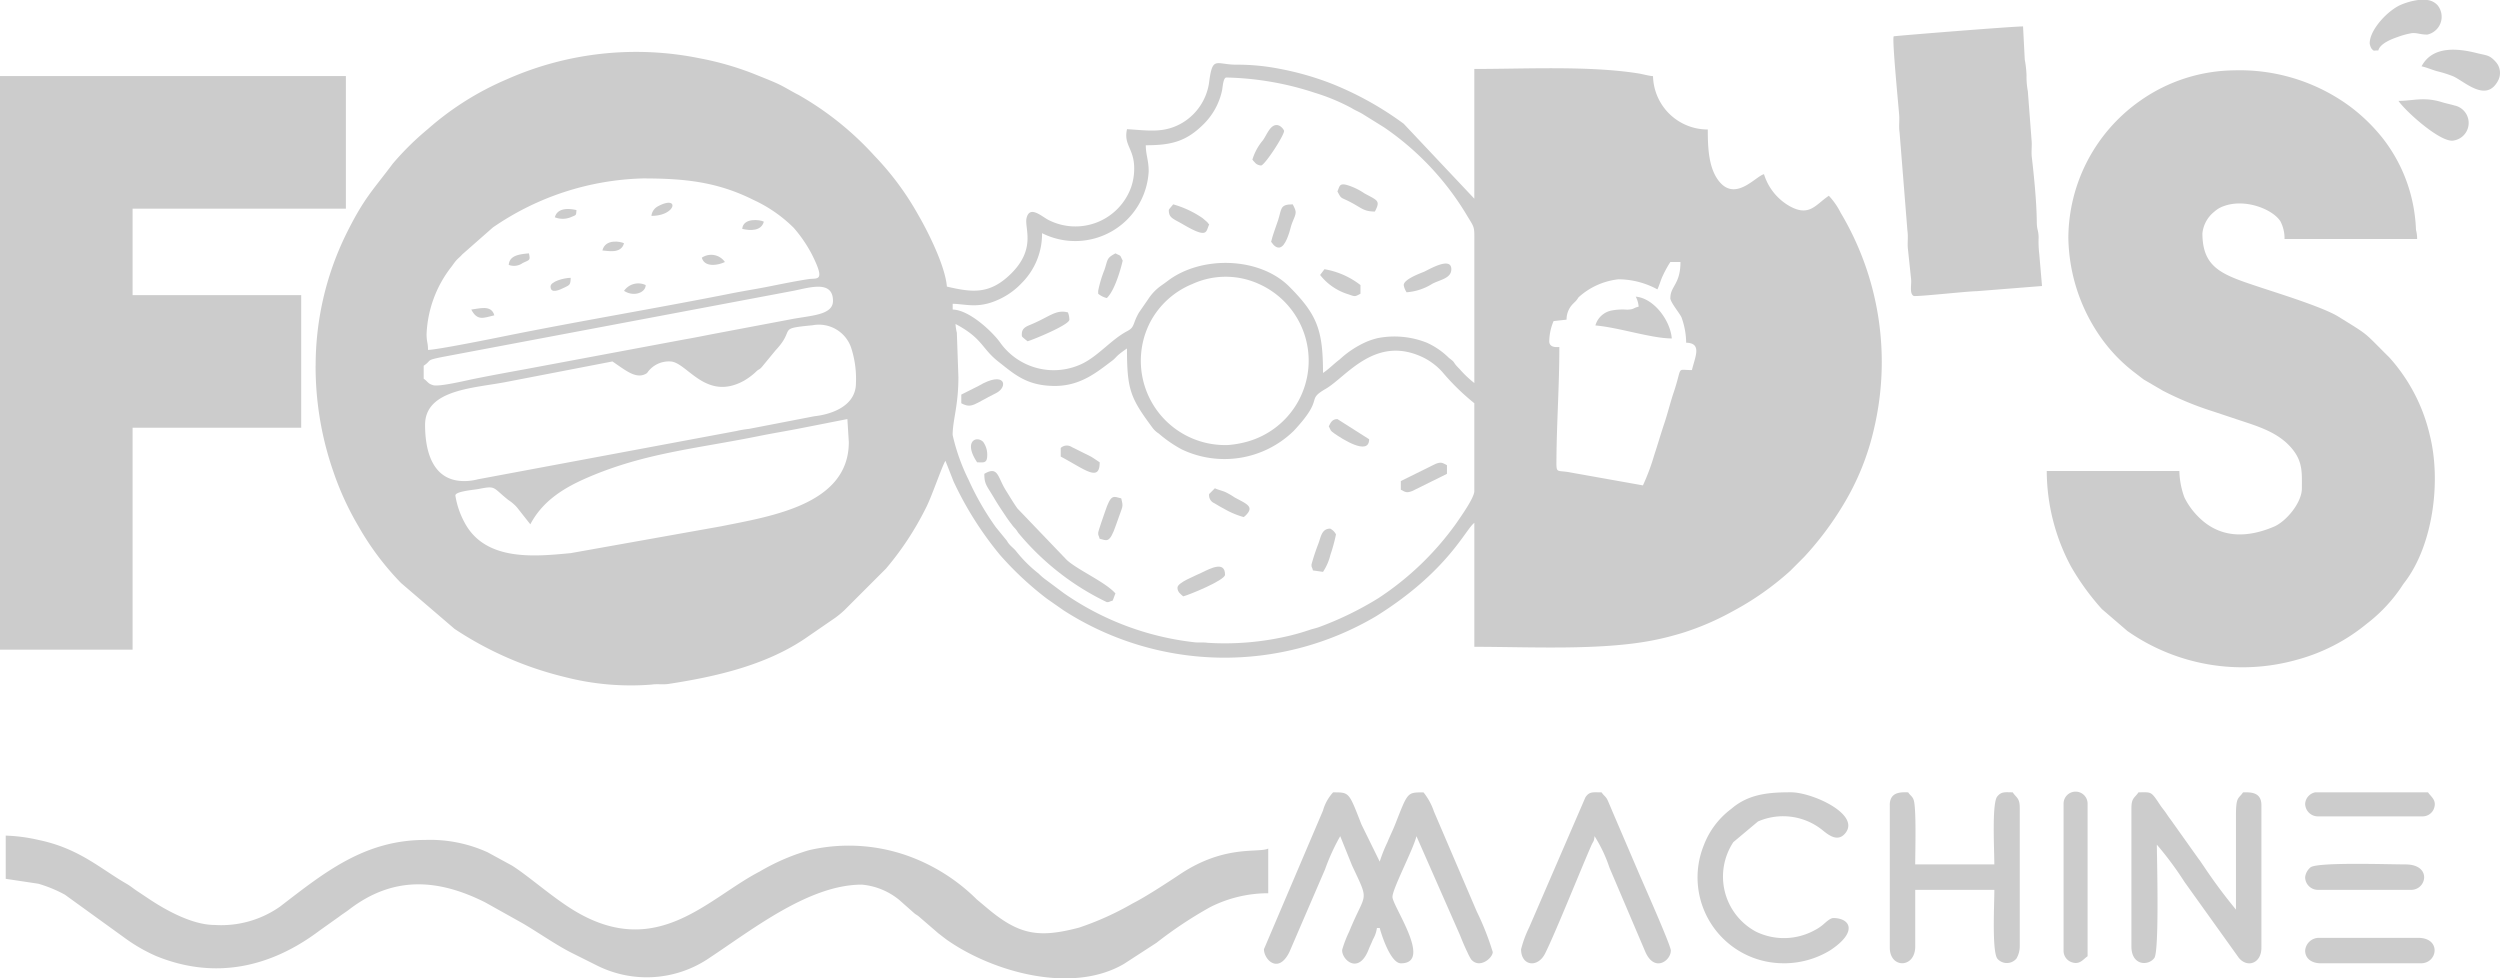 <svg xmlns="http://www.w3.org/2000/svg" width="250.254" height="97.939" viewBox="0 0 250.254 97.939">
  <g id="Grupo_5062" data-name="Grupo 5062" transform="translate(18112.742 3308.816)">
    <path id="Caminho_13940" data-name="Caminho 13940" d="M548.193,164.558c0-.42,1.825-.552,2.37-.659,1.726-.339,1.339-.147,2.941,1.119a4.137,4.137,0,0,1,.855.732l1.335,1.694c1.256-2.373,3.388-3.675,5.817-4.715,5.674-2.431,10.81-2.858,16.966-4.1,1.471-.3,3.032-.549,4.494-.843l4.461-.877.144,2.308c0,6.241-7.723,7.41-12.78,8.427l-15.059,2.686c-3.449.321-8.544.9-10.634-3.081a8.349,8.349,0,0,1-.912-2.695Zm.866-1.443c-3.133,0-3.9-2.947-3.9-5.626,0-3.6,5.027-3.671,8.235-4.316l10.52-2.031c1.319.884,2.428,1.874,3.467,1.159a2.62,2.62,0,0,1,2.3-1.159c1.67,0,3.534,4.064,7.407,1.925a6.527,6.527,0,0,0,1.306-1c.248-.183.257-.122.485-.381l1.368-1.662c2.074-2.2.033-2.151,3.709-2.506a3.408,3.408,0,0,1,3.848,2.236,10.026,10.026,0,0,1,.486,3.553c0,2.227-2.293,3.114-4.18,3.322l-6.528,1.263a10.172,10.172,0,0,0-1.235.208l-25.892,4.837a5.558,5.558,0,0,1-1.406.181Zm76.461-3.607a8.437,8.437,0,0,1-7.793-12.265,8.3,8.3,0,0,1,4.23-3.849,8.021,8.021,0,0,1,6.69,0,8.413,8.413,0,0,1-1.278,15.8A9.973,9.973,0,0,1,625.52,159.509ZM598.254,147.39c2.737,1.448,2.6,2.447,4.3,3.777,1.6,1.254,2.839,2.426,5.653,2.426,2.578,0,4.213-1.389,5.713-2.511.322-.241.392-.389.672-.626.217-.185.617-.473.828-.615,0,4.122.338,4.94,2.51,7.877a2.331,2.331,0,0,0,.664.635,12.771,12.771,0,0,0,2.305,1.59,9.932,9.932,0,0,0,11.176-1.815c.021-.021.051-.051.071-.073,3.138-3.367,1.1-2.973,3.179-4.179,2.058-1.193,4.994-5.52,9.865-3.075a6.426,6.426,0,0,1,1.79,1.385,23,23,0,0,0,3.21,3.138v8.8c0,.677-1.415,2.645-1.816,3.233a29.339,29.339,0,0,1-7.8,7.489,32.9,32.9,0,0,1-5.917,2.883c-.349.127-.629.172-1,.3-.706.235-1.149.364-1.9.552a27.852,27.852,0,0,1-8.284.724c-.465-.072-.913.007-1.38-.062a28.441,28.441,0,0,1-12.986-4.9l-1.735-1.295a5.543,5.543,0,0,1-.782-.661,13.347,13.347,0,0,1-2.247-2.226c-.231-.3-.47-.445-.71-.732-.206-.245-.126-.2-.3-.422l-1.038-1.27a27.687,27.687,0,0,1-2.738-4.763,19.806,19.806,0,0,1-1.588-4.471c0-1.477.577-2.926.577-5.771l-.156-4.461a4.675,4.675,0,0,1-.133-.877Zm-53.234,5.482v-1.3c.88-.59.1-.529,1.984-.9l35.081-6.613c1.609-.324,3.906-1.07,3.906,1.021,0,1.467-2.3,1.454-4.339,1.865l-7.887,1.49c-.788.157-1.9.377-2.668.506l-15.92,2.978c-1.784.325-3.437.628-5.216.987-.707.143-3.391.79-3.993.612-.567-.168-.516-.358-.947-.647Zm.433-2.885c0-.732-.144-.786-.144-1.587a11.7,11.7,0,0,1,2.492-6.741c.188-.247.292-.424.5-.654s.382-.343.578-.577l3.069-2.7a27.7,27.7,0,0,1,15-4.907c4.205,0,7.458.334,11.11,2.163a14.058,14.058,0,0,1,4,2.779,13.679,13.679,0,0,1,1.818,2.655c1.412,2.814.557,2.347-.353,2.486-1.257.192-2.61.468-3.77.7-1.336.27-2.653.473-3.9.72-7.481,1.488-15.24,2.773-22.7,4.28-.971.2-6.842,1.383-7.706,1.383Zm124.357-5.193c0,.418.878,1.443,1.112,1.917a7.6,7.6,0,0,1,.474,2.555c1.63.036.88,1.441.577,2.741-1.606,0-.92-.472-1.821,2.218-.371,1.108-.6,2.1-.974,3.21-.358,1.067-.63,2.032-.974,3.065a21.742,21.742,0,0,1-1.136,3.048l-7.224-1.288c-1.483-.3-1.447.232-1.432-1.453.034-3.764.289-7.249.289-11.109-.169,0-1.01.12-1.01-.577a5.369,5.369,0,0,1,.433-2.02l1.3-.144a2.214,2.214,0,0,1,.684-1.624c.12-.131.172-.155.286-.29.132-.157.174-.256.243-.334a7.083,7.083,0,0,1,3.98-1.791,8.233,8.233,0,0,1,3.9,1.01c.224-.467.332-.959.576-1.444a10.791,10.791,0,0,1,.722-1.3h1.01c0,2.244-1.01,2.41-1.01,3.607ZM617.3,129.5c2.555,0,4.054-.374,5.807-2.127a6.72,6.72,0,0,0,1.831-3.363c.073-.358.108-1.291.441-1.291a30.254,30.254,0,0,1,8.854,1.532,20.175,20.175,0,0,1,3.667,1.526c.4.251.712.353,1.125.606l2.135,1.327a28.167,28.167,0,0,1,8.369,8.943c.735,1.2.663.988.662,2.8q0,6.925,0,13.85a10.757,10.757,0,0,1-1.479-1.406c-.81-.8-.3-.544-1.059-1.105a7.553,7.553,0,0,0-2.221-1.529,8.78,8.78,0,0,0-4.928-.454,7.738,7.738,0,0,0-1.088.355,9.753,9.753,0,0,0-2.7,1.773c-.639.48-1.024.923-1.673,1.357,0-4.288-.578-5.828-3.353-8.621-3.006-3.026-8.857-3.144-12.2-.588-.31.237-.609.43-.916.671a4.994,4.994,0,0,0-1.023,1.141l-.942,1.366c-.665,1.176-.381,1.432-1.178,1.852-1.547.814-2.832,2.418-4.426,3.22a6.582,6.582,0,0,1-8.331-2.156c-.79-1.063-3.046-3.195-4.7-3.232v-.577c1.435.032,2.689.558,4.908-.574a7.261,7.261,0,0,0,1.981-1.482,6.96,6.96,0,0,0,2.055-5.014,7.366,7.366,0,0,0,10.675-6.2c0-1.1-.289-1.639-.289-2.6Zm-83.1,22.072a32.025,32.025,0,0,0,1.786,10.622,29.249,29.249,0,0,0,2.5,5.439,27.75,27.75,0,0,0,4.267,5.688l5.36,4.594a34.677,34.677,0,0,0,11.05,4.82,26.367,26.367,0,0,0,8.688.752c.546-.085,1.121.021,1.668-.063,4.659-.713,9.658-1.838,13.651-4.526l3.076-2.118a9.812,9.812,0,0,0,.868-.719l4.184-4.184a30.027,30.027,0,0,0,3.958-6c.586-1.084,1.666-4.317,1.993-4.787l.814,2.071A34.285,34.285,0,0,0,602.7,170.5a32.227,32.227,0,0,0,4.7,4.388l1.7,1.186a29.784,29.784,0,0,0,31.252.574c7.184-4.479,8.945-8.694,9.839-9.349v12.407c5.525,0,12.673.392,17.949-.662,1.1-.219,1.863-.426,2.88-.727a27.069,27.069,0,0,0,5.042-2.172,28.831,28.831,0,0,0,5.762-4.048l1.369-1.372a31.462,31.462,0,0,0,3.9-5.185,25.6,25.6,0,0,0,3.116-7.7,29.166,29.166,0,0,0-3.349-21.585,7.22,7.22,0,0,0-1.183-1.7c-1.328.89-1.941,2.142-3.925,1.04a5.557,5.557,0,0,1-2.566-3.2c-.846.226-2.78,2.685-4.416.809-1.145-1.313-1.21-3.507-1.21-5.282a5.47,5.47,0,0,1-5.482-5.338c-.481-.04-1.005-.2-1.458-.273-4.907-.785-11.375-.448-16.431-.448v12.984l-7.069-7.5a32.3,32.3,0,0,0-7.337-4.06,29.2,29.2,0,0,0-5.058-1.434,21.818,21.818,0,0,0-4.343-.418c-2.1,0-2.4-.944-2.752,1.857a5.62,5.62,0,0,1-2.581,3.911c-1.887,1.155-3.54.8-5.625.689-.364,1.609.719,1.917.719,3.927a5.721,5.721,0,0,1-.3,1.86,5.925,5.925,0,0,1-8.306,3.287c-.688-.364-1.851-1.465-2.166-.188-.248,1,1.018,3.061-1.591,5.611-2.122,2.073-3.867,1.846-6.386,1.26-.17-2.048-1.852-5.432-2.888-7.211a28.7,28.7,0,0,0-4.361-5.881,30.833,30.833,0,0,0-7.608-6.1c-.745-.374-1.388-.8-2.165-1.153-.8-.36-1.632-.674-2.453-1.01a30.073,30.073,0,0,0-5.279-1.5,31.9,31.9,0,0,0-19.345,2.126,29.224,29.224,0,0,0-7.87,4.97,28.2,28.2,0,0,0-3.487,3.437c-2.056,2.753-2.894,3.437-4.754,7.22a29.862,29.862,0,0,0-2.979,13.035Z" transform="translate(-18615.35 -3423.776)" fill="#ccc" fill-rule="evenodd"/>
    <path id="Caminho_13941" data-name="Caminho 13941" d="M3551.263,150.885a17.772,17.772,0,0,0,3.2,9.931,16.042,16.042,0,0,0,3.544,3.669c.3.228.511.4.818.624l1.913,1.117a32.058,32.058,0,0,0,5.118,2.1l2.271.758c2.1.7,4.288,1.3,5.674,3.126.935,1.231.837,2.333.837,3.78,0,1.465-1.6,3.335-2.8,3.84-2.737,1.159-5.506,1.2-7.7-1.131a7.289,7.289,0,0,1-1.25-1.78,8.144,8.144,0,0,1-.513-2.66H3549.1a20.369,20.369,0,0,0,2.424,9.551,24.783,24.783,0,0,0,3.093,4.265l2.559,2.2a20.087,20.087,0,0,0,17.008,2.864,18.621,18.621,0,0,0,6.943-3.588,15.652,15.652,0,0,0,3.26-3.376c.223-.309.308-.477.531-.767,2.824-3.674,3.693-10.079,2.528-14.727a17.531,17.531,0,0,0-4.045-7.784c-2.667-2.634-1.859-2.082-5.128-4.105-1.519-.94-6.134-2.365-7.658-2.873-3.815-1.27-5.933-1.865-5.933-5.464a3.192,3.192,0,0,1,1.175-2.143,2.793,2.793,0,0,1,1-.584c2.151-.769,4.892.344,5.64,1.545a3.691,3.691,0,0,1,.406,1.758h13.272a3.343,3.343,0,0,0-.113-.9,16.111,16.111,0,0,0-.353-2.821,15.7,15.7,0,0,0-2.994-6.383,17.72,17.72,0,0,0-3.216-3.131,18.618,18.618,0,0,0-11.646-3.646,16.611,16.611,0,0,0-9.379,3.028,16.868,16.868,0,0,0-7.211,13.707Z" transform="translate(-21456.959 -3435.924)" fill="#ccc" fill-rule="evenodd"/>
    <path id="Caminho_13942" data-name="Caminho 13942" d="M0,218.408H13.272V196.191H30.151V182.918H13.272v-8.656H34.624V160.99H0Z" transform="translate(-18112.742 -3462.189)" fill="#ccc" fill-rule="evenodd"/>
    <path id="Caminho_13943" data-name="Caminho 13943" d="M9.76,1450.817l3.261.49a13.4,13.4,0,0,1,2.656,1.095l6.029,4.358a16.6,16.6,0,0,0,3.115,1.79c5.894,2.4,11.478,1.125,16.364-2.564l1.939-1.379c.368-.281.639-.436,1.011-.721,4.388-3.36,8.836-3.11,13.617-.713l3.7,2.068c1.4.81,3.382,2.186,4.856,2.935l2.6,1.3a11.111,11.111,0,0,0,11.34-.779c4.36-2.886,9.957-7.3,15.205-7.3a6.854,6.854,0,0,1,3.778,1.56l1.454,1.288c.263.221.239.142.5.363l1.936,1.67c.381.284.659.524,1.071.8,4.432,3.021,12.273,5.324,17.514,2.246l3.236-2.1a41.476,41.476,0,0,1,5.373-3.571,12.872,12.872,0,0,1,5.82-1.394v-4.472c-.984.473-4.333-.429-8.829,2.568-1.19.793-3.507,2.308-4.731,2.915a29.33,29.33,0,0,1-5.364,2.426c-4.109,1.086-6.057.732-9.313-2.031l-.942-.79a18.808,18.808,0,0,0-6.37-4.162,17.636,17.636,0,0,0-10.33-.785c-.47.12-.9.281-1.314.417a21.768,21.768,0,0,0-3.732,1.75c-5.125,2.65-10.166,8.788-18.319,4.037-2.258-1.315-4.74-3.562-6.463-4.645L58,1448.163a13.9,13.9,0,0,0-6.262-1.24c-6.086,0-10.1,3.274-14.53,6.677a10.244,10.244,0,0,1-6.533,1.835c-2.272,0-4.948-1.516-6.608-2.625-.415-.277-.694-.464-1.126-.75-.455-.3-.648-.494-1.114-.762-2.584-1.488-4.73-3.531-8.762-4.367a16.829,16.829,0,0,0-3.31-.441v4.328Z" transform="translate(-18121.924 -4671.66)" fill="#ccc" fill-rule="evenodd"/>
    <path id="Caminho_13944" data-name="Caminho 13944" d="M3355.755,99.158l-.276-3.209a10.6,10.6,0,0,1-.063-1.68c-.029-.775-.177-.7-.185-1.557-.019-2-.281-4.6-.5-6.472-.062-.541.037-1.177-.025-1.718l-.37-4.859a7.836,7.836,0,0,1-.131-1.612,10.9,10.9,0,0,0-.177-1.565l-.172-3.315c-1.061,0-12.9.95-12.943.992-.191.193.469,6.87.545,7.9.042.563-.052,1.136.037,1.707l.786,9.843c.088.571,0,1.144.037,1.707l.332,3.152c.059.546-.184,1.434.252,1.676.2.109,5.5-.475,6.3-.472l6.548-.519Z" transform="translate(-21264.088 -3379.342)" fill="#ccc" fill-rule="evenodd"/>
    <path id="Caminho_13945" data-name="Caminho 13945" d="M2139.21,1389c0,1.024,1.43,2.544,2.547.284l3.579-8.3a20.722,20.722,0,0,1,1.511-3.3l1.179,2.922c1.791,3.842,1.393,2.516-.273,6.61a11.7,11.7,0,0,0-.707,1.826c-.11.942,1.622,2.618,2.649-.025.136-.351.263-.583.425-.99a3.113,3.113,0,0,0,.4-1.151h.283c.009.106.986,3.536,2.121,3.536,3.215,0-.848-5.724-.848-6.647,0-.825,2.1-4.781,2.4-6.081l4.365,9.919c.219.557.477,1.176.726,1.679a5.311,5.311,0,0,0,.39.742c.836.973,2.157-.147,2.157-.743a27.225,27.225,0,0,0-1.6-4.056l-4.282-10a6.3,6.3,0,0,0-1.047-1.923c-1.643,0-1.562-.042-2.81,3.131-.26.663-.537,1.2-.811,1.876a14.562,14.562,0,0,0-.764,1.923l-1.819-3.7c-1.284-3.267-1.189-3.233-2.848-3.233a4.451,4.451,0,0,0-1.01,1.819L2139.21,1389Z" transform="translate(-20125.43 -4602.798)" fill="#ccc" fill-rule="evenodd"/>
    <path id="Caminho_13946" data-name="Caminho 13946" d="M3636.91,1374.774v13.86c0,1.942,1.694,1.981,2.295,1.164.517-.7.251-10.311.251-11.346a33.56,33.56,0,0,1,2.771,3.736l5.428,7.583c.847,1.051,2.268.577,2.268-.995v-14.283c0-1.4-1.253-1.273-1.839-1.273-.461.689-.715.36-.707,2.4v9.334a52.939,52.939,0,0,1-3.254-4.383c-.19-.271-.3-.457-.526-.748l-2.763-3.883c-.224-.29-.336-.477-.526-.747s-.321-.4-.539-.733c-.924-1.391-.837-1.245-2.149-1.245-.376.562-.707.553-.707,1.556Z" transform="translate(-21536.295 -4602.718)" fill="#ccc" fill-rule="evenodd"/>
    <path id="Caminho_13947" data-name="Caminho 13947" d="M3219.79,1374.4v14.283c0,2.089,2.546,2.088,2.546-.141v-5.657h7.92c0,1.452-.253,6.214.31,6.9a1.25,1.25,0,0,0,1.9-.023,2.414,2.414,0,0,0,.332-1.223v-13.86c0-1-.331-.994-.707-1.556-.715,0-1.132-.111-1.552.428-.539.695-.287,5.27-.287,6.784h-7.92c0-1.147.135-5.724-.165-6.482-.14-.355-.309-.383-.542-.731-.585,0-1.838-.13-1.838,1.273Z" transform="translate(-21143.359 -4602.626)" fill="#ccc" fill-rule="evenodd"/>
    <path id="Caminho_13948" data-name="Caminho 13948" d="M2896.726,1390.4a8.864,8.864,0,0,0,4.642-1.3c2.806-1.85,2-3.228.308-3.228-.3,0-.748.418-.955.6a4.452,4.452,0,0,1-.928.627,6.389,6.389,0,0,1-5.848.14,6.253,6.253,0,0,1-2.273-8.968l2.462-2.064a6.283,6.283,0,0,1,6.528.921c.62.5,1.464,1.117,2.182.293,1.655-1.9-3.268-4.137-5.41-4.137-2.168,0-4.222.145-5.974,1.663a8.13,8.13,0,0,0-2.74,3.625,8.59,8.59,0,0,0,8.007,11.825Z" transform="translate(-20830.902 -4602.79)" fill="#ccc" fill-rule="evenodd"/>
    <path id="Caminho_13949" data-name="Caminho 13949" d="M2583.14,1388.855c0,1.685,1.667,1.912,2.408.428,1.022-2.045,3.491-8.214,4.619-10.8.2-.453.281-.378.327-.945a14.313,14.313,0,0,1,1.5,3.168l3.592,8.429c.922,2.079,2.546.869,2.546-.143,0-.547-3.013-7.276-3.309-8l-2.546-5.94c-.16-.394-.242-.571-.421-.994-.221-.525-.376-.487-.654-.9-.867,0-1.22-.113-1.622.5l-5.636,13.032a11.087,11.087,0,0,0-.8,2.166Z" transform="translate(-20543.621 -4602.656)" fill="#ccc" fill-rule="evenodd"/>
    <path id="Caminho_13950" data-name="Caminho 13950" d="M3519.819,1374.186v14.708a1.21,1.21,0,0,0,.932,1.2c.729.193,1.054-.356,1.473-.636v-15.274A1.2,1.2,0,0,0,3519.819,1374.186Z" transform="translate(-21425.994 -4602.554)" fill="#ccc" fill-rule="evenodd"/>
    <path id="Caminho_13951" data-name="Caminho 13951" d="M3936.92,1625.8c0,.8.65,1.273,1.556,1.273h10.041c1.67,0,2.053-2.546-.282-2.546h-9.9a1.382,1.382,0,0,0-1.415,1.273Z" transform="translate(-21818.912 -4839.463)" fill="#ccc" fill-rule="evenodd"/>
    <path id="Caminho_13952" data-name="Caminho 13952" d="M3936.92,1374.422a1.278,1.278,0,0,0,1.272,1.273h10.465a1.209,1.209,0,0,0,1.2-.931c.192-.729-.356-1.054-.637-1.473H3937.91a1.259,1.259,0,0,0-.99,1.131Z" transform="translate(-21818.912 -4602.79)" fill="#ccc" fill-rule="evenodd"/>
    <path id="Caminho_13953" data-name="Caminho 13953" d="M3936.929,1498.028a1.278,1.278,0,0,0,1.272,1.273h9.334c1.577,0,2.093-2.546-.566-2.546-1.67,0-8.64-.245-9.481.277a1.516,1.516,0,0,0-.56,1Z" transform="translate(-21818.922 -4719.041)" fill="#ccc" fill-rule="evenodd"/>
    <path id="Caminho_13954" data-name="Caminho 13954" d="M1666,829.75c0,1.056.237,1.16,1,2.457.391.661.753,1.195,1.187,1.843.222.333.354.5.607.836.166.218.176.2.335.386.217.262.151.245.366.5a26.524,26.524,0,0,0,4.866,4.511,25.985,25.985,0,0,0,3.9,2.307c.331,0,.168-.049.577-.144.122-.254.166-.467.289-.722-.885-1.018-3.2-2.086-4.473-3.029a4.619,4.619,0,0,1-.4-.325l-4.942-5.157c-.424-.6-.769-1.188-1.181-1.848C1667.329,830.075,1667.386,828.919,1666,829.75Z" transform="translate(-19680.209 -4091.132)" fill="#ccc" fill-rule="evenodd"/>
    <path id="Caminho_13955" data-name="Caminho 13955" d="M4134.51,4.319a1.389,1.389,0,0,0,.186.535c.26.3.185.175.68.186.185-.694,1.306-1.131,1.962-1.356a8.186,8.186,0,0,1,1.371-.373c.578-.055.826.141,1.572.141a1.828,1.828,0,0,0,1.042-2.918,1.639,1.639,0,0,0-1.052-.544h-.9a6.874,6.874,0,0,0-1.665.449c-1.342.541-3.191,2.511-3.191,3.878Z" transform="translate(-22010.045 -3308.806)" fill="#ccc" fill-rule="evenodd"/>
    <path id="Caminho_13956" data-name="Caminho 13956" d="M4222.311,85.771c.566.132.947.314,1.532.487a11.73,11.73,0,0,1,1.645.519c1.178.545,3.294,2.65,4.474.44a1.644,1.644,0,0,0-.253-1.92c-.621-.686-.887-.6-1.887-.854-1.882-.473-4.414-.746-5.511,1.327Z" transform="translate(-22092.65 -3387.949)" fill="#ccc" fill-rule="evenodd"/>
    <path id="Caminho_13957" data-name="Caminho 13957" d="M4183.29,168.206c.7,1.041,4.286,4.268,5.54,3.964a1.783,1.783,0,0,0,.061-3.505c-.474-.14-.8-.192-1.254-.332C4185.83,167.773,4184.743,168.206,4183.29,168.206Z" transform="translate(-22055.941 -3466.923)" fill="#ccc" fill-rule="evenodd"/>
    <path id="Caminho_13958" data-name="Caminho 13958" d="M2704.558,535.2c-.589.137-.411.271-1.147.3a5.838,5.838,0,0,0-1.512.075,2.1,2.1,0,0,0-1.668,1.505c2.312.192,5.614,1.3,7.646,1.3-.153-1.845-1.823-4.035-3.606-4.184a2.551,2.551,0,0,1,.289,1.01Z" transform="translate(-20653.271 -3813.317)" fill="#ccc" fill-rule="evenodd"/>
    <path id="Caminho_13959" data-name="Caminho 13959" d="M1729.42,561.957c0,.3-.007.225.335.531l.243.19c.365-.085,4.184-1.624,4.184-2.164a2.087,2.087,0,0,0-.144-.722c-1.229-.326-1.832.445-3.8,1.25-.432.177-.817.367-.817.914Z" transform="translate(-19739.877 -3837.333)" fill="#ccc" fill-rule="evenodd"/>
    <path id="Caminho_13960" data-name="Caminho 13960" d="M1992.86,993.368c0,.445.344.662.577.865.542-.127,4.184-1.608,4.184-2.164,0-1.4-1.421-.656-2.359-.2-.73.359-2.4.987-2.4,1.493Z" transform="translate(-19987.736 -4243.353)" fill="#ccc" fill-rule="evenodd"/>
    <path id="Caminho_13961" data-name="Caminho 13961" d="M2375.82,480.414a1.812,1.812,0,0,0,.289.722,5.619,5.619,0,0,0,2.6-.866c.815-.409,1.875-.542,1.875-1.442,0-1.353-2.38.121-2.761.268-.506.2-2,.769-2,1.318Z" transform="translate(-20348.047 -3760.695)" fill="#ccc" fill-rule="evenodd"/>
    <path id="Caminho_13962" data-name="Caminho 13962" d="M2370.94,817.2v.866c.464.245.57.348,1.137.135l3.48-1.722v-.865c-.464-.245-.569-.348-1.137-.135l-3.48,1.722Z" transform="translate(-20343.457 -4077.862)" fill="#ccc" fill-rule="evenodd"/>
    <path id="Caminho_13963" data-name="Caminho 13963" d="M2219.7,930.517c0,.331.049.168.144.577l1.01.144a5.32,5.32,0,0,0,.742-1.711,16.618,16.618,0,0,0,.556-2.04,1.347,1.347,0,0,0-.577-.577c-.88,0-.937.885-1.2,1.544a21.138,21.138,0,0,0-.678,2.062Z" transform="translate(-20201.16 -4182.81)" fill="#ccc" fill-rule="evenodd"/>
    <path id="Caminho_13964" data-name="Caminho 13964" d="M1858.7,464.771v.289a2.073,2.073,0,0,0,.866.433c.94-.892,1.59-3.724,1.587-3.751-.338-.639-.082-.383-.722-.722-.9.477-.748.581-1.1,1.641A11.742,11.742,0,0,0,1858.7,464.771Z" transform="translate(-19861.512 -3744.474)" fill="#ccc" fill-rule="evenodd"/>
    <path id="Caminho_13965" data-name="Caminho 13965" d="M1858.7,876.843c0,.331.049.168.144.577.717.172.986.542,1.644-1.386.709-2.079.749-1.674.52-2.653-.793-.19-1.015-.5-1.641,1.388C1859.249,875.124,1858.7,876.646,1858.7,876.843Z" transform="translate(-19861.512 -4132.31)" fill="#ccc" fill-rule="evenodd"/>
    <path id="Caminho_13966" data-name="Caminho 13966" d="M2151.41,381.84l.191.242c.017.019.042.062.063.081.824.8,1.3-.462,1.56-1.25.138-.418.141-.6.3-.994.413-1,.478-1.013.046-1.83-1.3,0-1.095.441-1.459,1.57-.218.675-.536,1.456-.705,2.181Z" transform="translate(-20136.908 -3666.449)" fill="#ccc" fill-rule="evenodd"/>
    <path id="Caminho_13967" data-name="Caminho 13967" d="M2119.7,247.256c.023.026.053.035.063.081l.279.3a.92.92,0,0,0,.524.2c.359,0,2.308-2.985,2.308-3.462,0-.117-.721-1.216-1.508-.065-.26.38-.339.6-.6.989a5.487,5.487,0,0,0-1.069,1.961Z" transform="translate(-20107.076 -3540.088)" fill="#ccc" fill-rule="evenodd"/>
    <path id="Caminho_13968" data-name="Caminho 13968" d="M1626.97,675.644v.866c1.072.567,1.254.085,3.466-1.006,1.279-.63.961-2.326-1.738-.728Z" transform="translate(-19643.486 -3944.96)" fill="#ccc" fill-rule="evenodd"/>
    <path id="Caminho_13969" data-name="Caminho 13969" d="M1978.22,378.657c0,.793.405.833,1.445,1.44,2.494,1.457,2.249.723,2.594,0-.022-.026-.055-.1-.064-.079s-.052-.063-.066-.079-.047-.061-.064-.08l-.464-.4a10.009,10.009,0,0,0-2.948-1.38c-.108.161-.433.485-.433.577Z" transform="translate(-19973.961 -3666.44)" fill="#ccc" fill-rule="evenodd"/>
    <path id="Caminho_13970" data-name="Caminho 13970" d="M2046.5,859.187a.866.866,0,0,0,.523.919c.367.218.58.354.917.526a8.523,8.523,0,0,0,2.022.863l.158-.13c.97-.931.126-1.182-1.073-1.841a7.392,7.392,0,0,0-.913-.531c-.4-.167-.711-.218-1.059-.384l-.577.577Z" transform="translate(-20038.205 -4118.549)" fill="#ccc" fill-rule="evenodd"/>
    <path id="Caminho_13971" data-name="Caminho 13971" d="M2234.34,488.427a5.675,5.675,0,0,0,2.83,1.935c.693.245.64.242,1.209-.059v-.866a8.053,8.053,0,0,0-3.606-1.587Z" transform="translate(-20214.936 -3769.717)" fill="#ccc" fill-rule="evenodd"/>
    <path id="Caminho_13972" data-name="Caminho 13972" d="M2263.61,344.981c.459.867.251.494,1.539,1.2.925.509,1.169.817,2.212.817.591-1.117.255-1.1-1.059-1.826a6.329,6.329,0,0,0-1.772-.84C2263.78,344.137,2263.833,344.516,2263.61,344.981Z" transform="translate(-20242.475 -3634.639)" fill="#ccc" fill-rule="evenodd"/>
    <path id="Caminho_13973" data-name="Caminho 13973" d="M1795.271,786.569v.866c2.414,1.277,3.9,2.6,3.9.577-.282-.189-.581-.4-.87-.573l-1.932-.962a.891.891,0,0,0-1.094.092Z" transform="translate(-19801.832 -4050.547)" fill="#ccc" fill-rule="evenodd"/>
    <path id="Caminho_13974" data-name="Caminho 13974" d="M2248.98,742.241c.25.473.115.407.571.727.681.479,3.469,2.3,3.469.571l-3.174-2.02c-.542,0-.676.363-.866.721Z" transform="translate(-20228.709 -4008.384)" fill="#ccc" fill-rule="evenodd"/>
    <path id="Caminho_13975" data-name="Caminho 13975" d="M1643.977,778.055c.623,0,1.01.146,1.01-.721a2.161,2.161,0,0,0-.406-1.325C1643.913,775.339,1642.572,775.957,1643.977,778.055Z" transform="translate(-19658.906 -4040.591)" fill="#ccc" fill-rule="evenodd"/>
    <path id="Caminho_13976" data-name="Caminho 13976" d="M861.05,462.174a1.482,1.482,0,0,0,1.4-.189c.705-.331.773-.25.622-.965C861.989,461.11,861.125,461.271,861.05,462.174Z" transform="translate(-18922.867 -3744.474)" fill="#ccc" fill-rule="evenodd"/>
    <path id="Caminho_13977" data-name="Caminho 13977" d="M931.79,503.346c0,.778.928.331,1.4.1.518-.251.6-.264.619-.968C933.135,502.48,931.79,502.844,931.79,503.346Z" transform="translate(-18989.422 -3783.482)" fill="#ccc" fill-rule="evenodd"/>
    <path id="Caminho_13978" data-name="Caminho 13978" d="M1102.54,376.726c2.505,0,2.849-2.145.637-.95A1.235,1.235,0,0,0,1102.54,376.726Z" transform="translate(-19150.074 -3663.932)" fill="#ccc" fill-rule="evenodd"/>
    <path id="Caminho_13979" data-name="Caminho 13979" d="M1187.91,464.067c.268,1,1.614.767,2.308.433A1.669,1.669,0,0,0,1187.91,464.067Z" transform="translate(-19230.396 -3747.089)" fill="#ccc" fill-rule="evenodd"/>
    <path id="Caminho_13980" data-name="Caminho 13980" d="M797.63,553.663c.619,1.17,1.219.831,2.308.577C799.643,553.136,798.382,553.585,797.63,553.663Z" transform="translate(-18863.197 -3831.491)" fill="#ccc" fill-rule="evenodd"/>
    <path id="Caminho_13981" data-name="Caminho 13981" d="M1256.21,405.5c.839.2,1.914.215,2.164-.722C1258.013,404.574,1256.3,404.359,1256.21,405.5Z" transform="translate(-19294.654 -3691.405)" fill="#ccc" fill-rule="evenodd"/>
    <path id="Caminho_13982" data-name="Caminho 13982" d="M1056.19,512.574c.936.627,2.164.2,2.164-.577A1.732,1.732,0,0,0,1056.19,512.574Z" transform="translate(-19106.463 -3792.277)" fill="#ccc" fill-rule="evenodd"/>
    <path id="Caminho_13983" data-name="Caminho 13983" d="M939.11,386.8a2.138,2.138,0,0,0,1.685-.046c.491-.2.435-.149.479-.675C940.435,385.881,939.36,385.868,939.11,386.8Z" transform="translate(-18996.311 -3673.865)" fill="#ccc" fill-rule="evenodd"/>
    <path id="Caminho_13984" data-name="Caminho 13984" d="M1019.6,441.962c.458.01,1.867.392,2.164-.722C1021.443,441.06,1019.88,440.762,1019.6,441.962Z" transform="translate(-19072.041 -3725.704)" fill="#ccc" fill-rule="evenodd"/>
  </g>
</svg>
